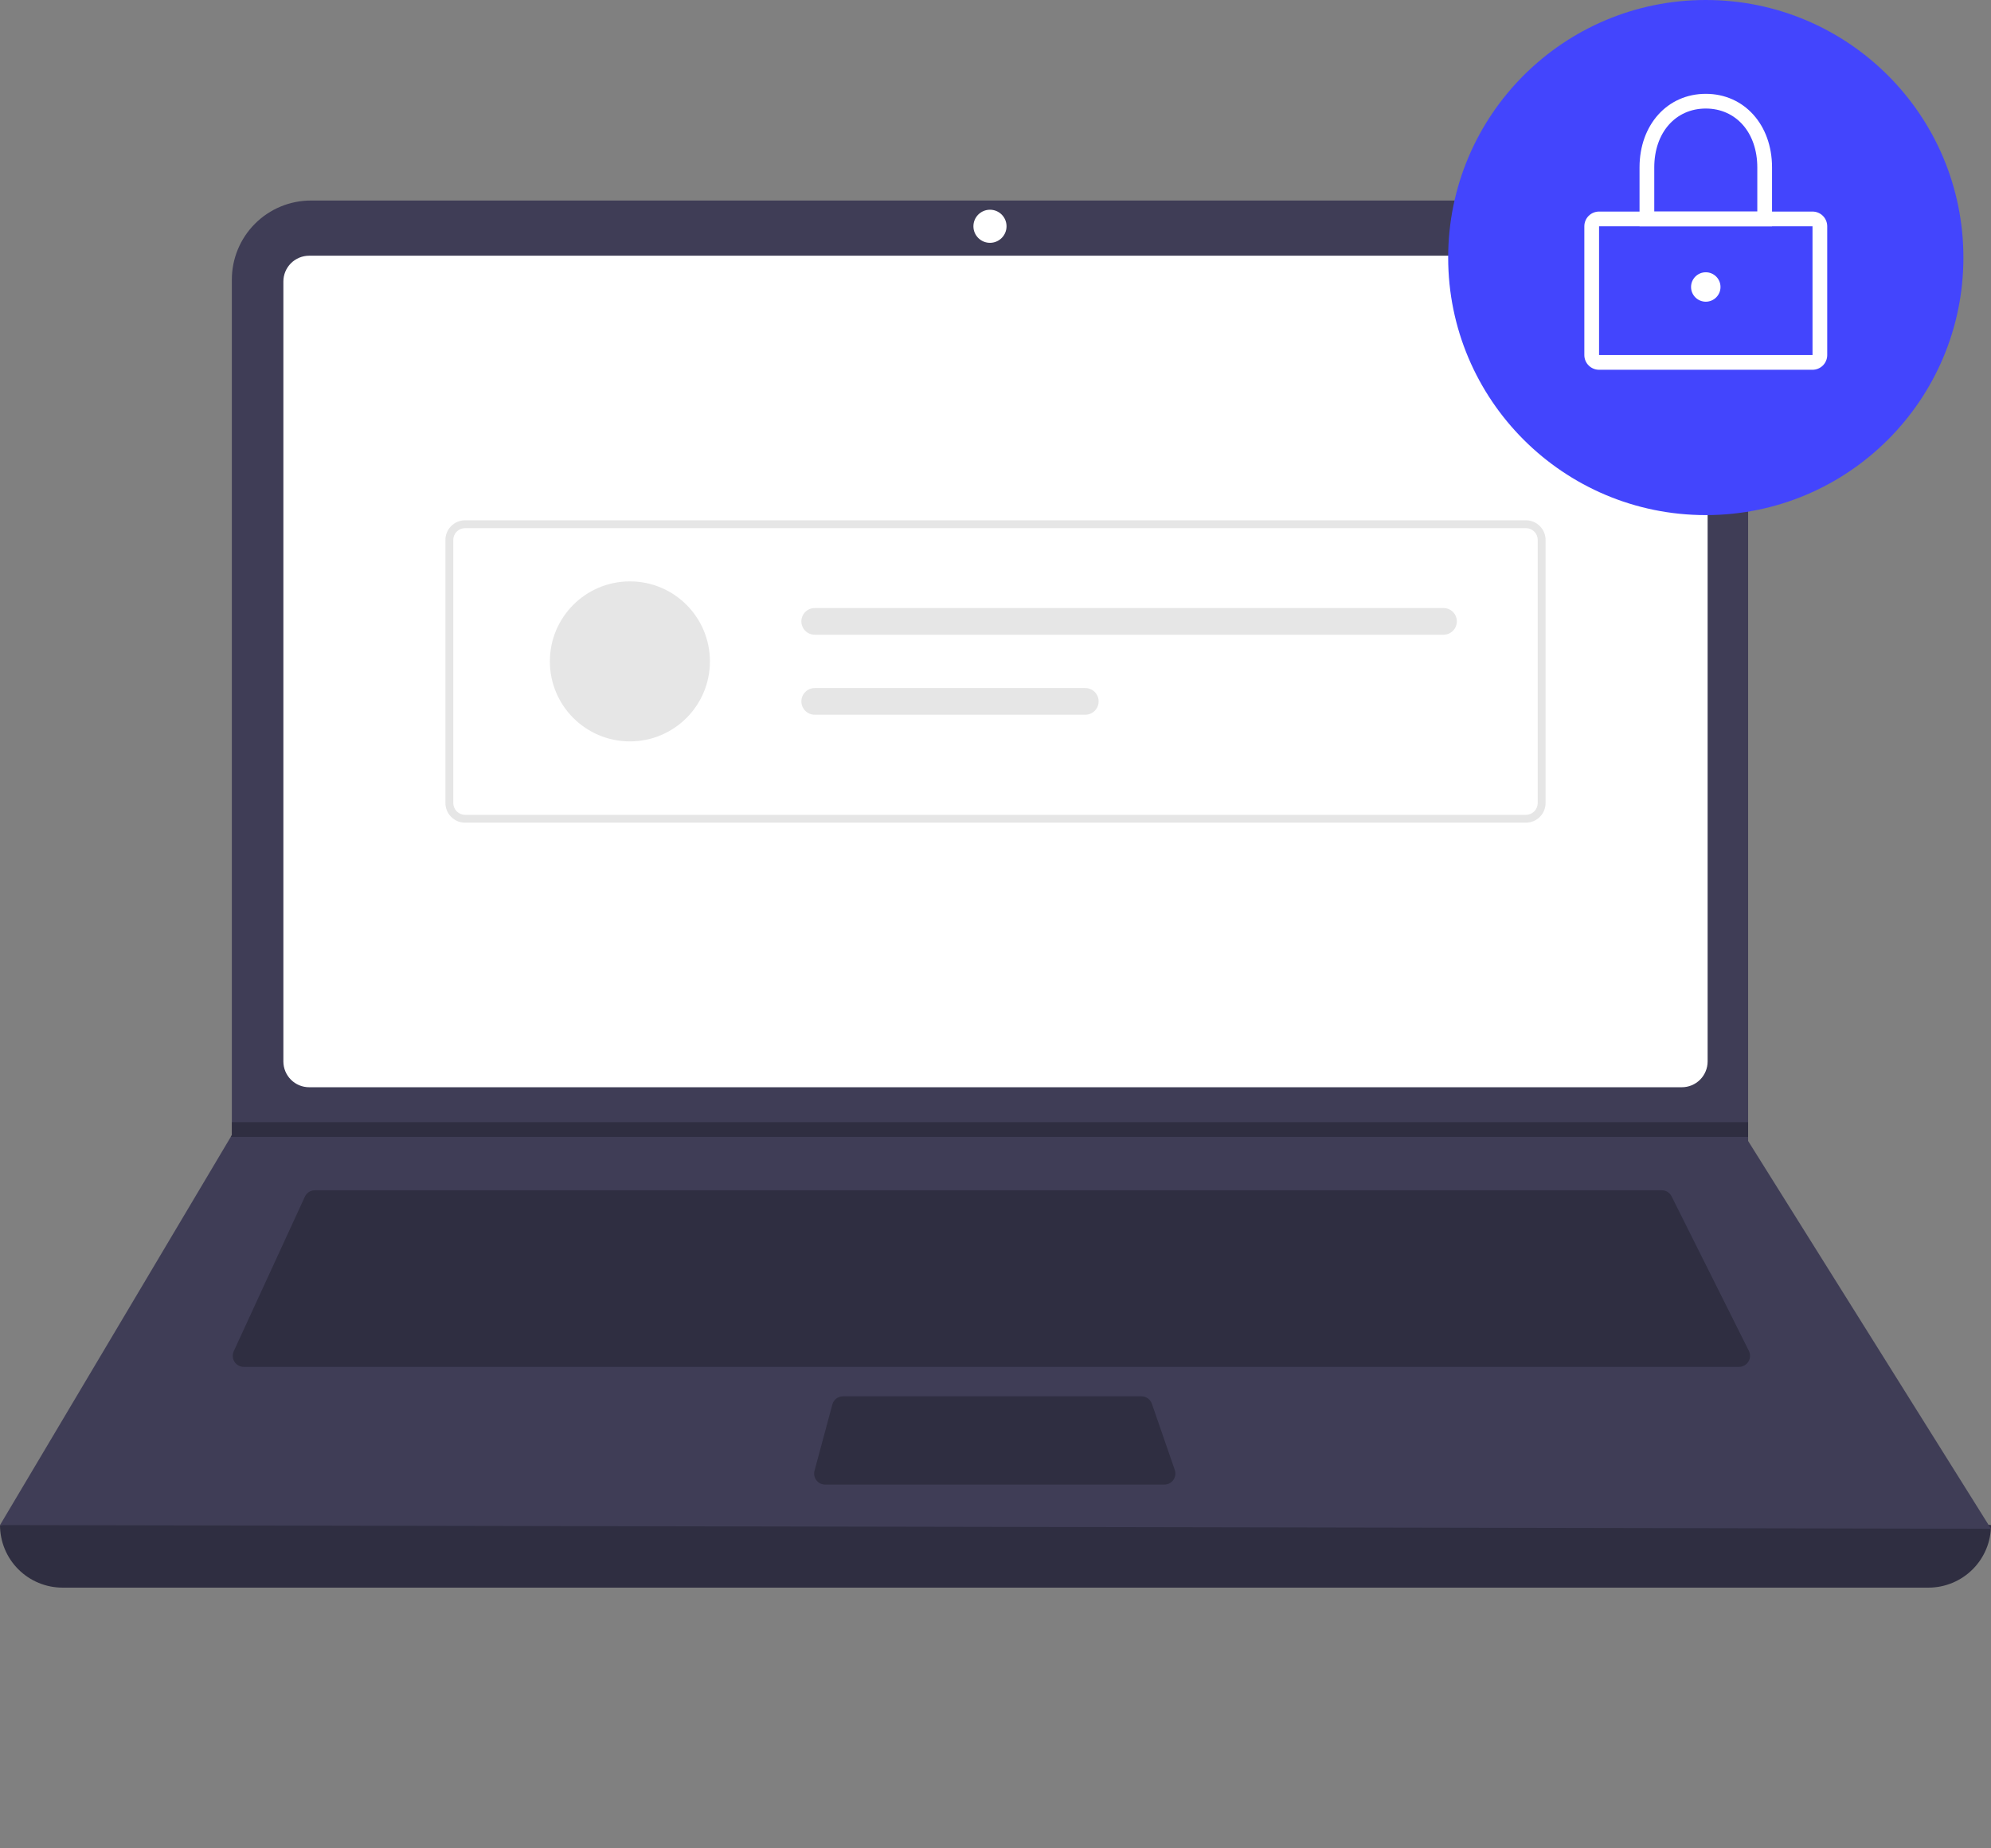 <svg width="140" height="130" viewBox="0 0 140 130" fill="none" xmlns="http://www.w3.org/2000/svg">
<rect x="0" y="0" width="140" height="130" fill="#808080" stroke="none"/>
<path d="M135.601 111.664H4.399C3.232 111.664 2.114 111.2 1.289 110.375C0.463 109.55 0 108.431 0 107.264C47.56 101.737 94.227 101.737 140 107.264C140 108.431 139.537 109.55 138.711 110.375C137.886 111.2 136.767 111.664 135.601 111.664Z" fill="#2F2E41"/>
<path d="M140 107.523L0 107.264L16.226 79.963L16.303 79.834V19.665C16.303 18.934 16.447 18.211 16.726 17.537C17.006 16.862 17.415 16.249 17.932 15.732C18.448 15.216 19.061 14.806 19.736 14.527C20.411 14.247 21.134 14.104 21.864 14.104H117.359C118.09 14.104 118.813 14.247 119.488 14.527C120.162 14.806 120.775 15.216 121.292 15.732C121.808 16.249 122.218 16.862 122.497 17.537C122.777 18.211 122.921 18.934 122.921 19.665V80.248L140 107.523Z" fill="#3F3D56"/>
<path d="M21.738 17.985C21.257 17.986 20.797 18.177 20.457 18.516C20.118 18.856 19.927 19.316 19.926 19.797V74.658C19.927 75.138 20.118 75.599 20.457 75.938C20.797 76.278 21.257 76.469 21.738 76.469H118.262C118.743 76.469 119.203 76.278 119.543 75.938C119.882 75.599 120.073 75.138 120.074 74.658V19.797C120.073 19.316 119.882 18.856 119.543 18.516C119.203 18.177 118.743 17.986 118.262 17.985H21.738Z" fill="white"/>
<path d="M22.142 83.715C21.994 83.716 21.848 83.758 21.723 83.838C21.598 83.918 21.499 84.032 21.437 84.167L16.437 95.036C16.383 95.154 16.359 95.284 16.368 95.414C16.377 95.544 16.418 95.67 16.489 95.779C16.559 95.889 16.655 95.979 16.77 96.041C16.884 96.104 17.012 96.137 17.142 96.137H122.281C122.413 96.137 122.543 96.103 122.659 96.038C122.774 95.974 122.872 95.881 122.941 95.769C123.011 95.656 123.05 95.528 123.056 95.395C123.062 95.263 123.034 95.132 122.975 95.013L117.541 84.144C117.477 84.015 117.378 83.907 117.255 83.831C117.132 83.755 116.991 83.715 116.846 83.715H22.142Z" fill="#2F2E41"/>
<path d="M69.612 17.079C70.255 17.079 70.776 16.558 70.776 15.915C70.776 15.272 70.255 14.751 69.612 14.751C68.969 14.751 68.447 15.272 68.447 15.915C68.447 16.558 68.969 17.079 69.612 17.079Z" fill="white"/>
<path d="M59.278 98.207C59.107 98.207 58.941 98.264 58.806 98.367C58.67 98.471 58.573 98.617 58.528 98.781L57.274 103.439C57.243 103.555 57.239 103.675 57.262 103.792C57.285 103.909 57.335 104.019 57.407 104.114C57.48 104.208 57.573 104.285 57.68 104.338C57.787 104.39 57.904 104.418 58.023 104.418H81.874C81.997 104.418 82.119 104.388 82.229 104.331C82.339 104.275 82.434 104.193 82.506 104.092C82.578 103.991 82.624 103.874 82.642 103.752C82.659 103.629 82.647 103.504 82.607 103.387L80.995 98.729C80.942 98.577 80.843 98.445 80.711 98.351C80.58 98.257 80.422 98.207 80.261 98.207H59.278Z" fill="#2F2E41"/>
<path d="M122.92 78.928V79.963H16.226L16.306 79.834V78.928H122.92Z" fill="#2F2E41"/>
<path d="M119.945 36.229C129.949 36.229 138.059 28.119 138.059 18.115C138.059 8.11 129.949 0 119.945 0C109.94 0 101.83 8.11 101.83 18.115C101.83 28.119 109.94 36.229 119.945 36.229Z" fill="#4345FD"/>
<path d="M127.449 26.007H112.44C112.165 26.007 111.902 25.898 111.708 25.704C111.514 25.51 111.405 25.247 111.405 24.972V15.915C111.405 15.641 111.514 15.377 111.708 15.183C111.902 14.989 112.165 14.88 112.44 14.88H127.449C127.724 14.88 127.987 14.989 128.181 15.183C128.375 15.377 128.484 15.641 128.484 15.915V24.972C128.484 25.247 128.375 25.51 128.181 25.704C127.987 25.898 127.724 26.007 127.449 26.007ZM112.44 15.915V24.972H127.45L127.449 15.915L112.44 15.915Z" fill="white"/>
<path d="M124.603 15.915H115.286V11.774C115.286 8.776 117.246 6.599 119.945 6.599C122.644 6.599 124.603 8.776 124.603 11.774L124.603 15.915ZM116.322 14.88H123.567V11.774C123.567 9.337 122.078 7.634 119.945 7.634C117.811 7.634 116.322 9.337 116.322 11.774L116.322 14.88Z" fill="white"/>
<path d="M119.945 21.22C120.516 21.22 120.98 20.756 120.98 20.185C120.98 19.613 120.516 19.15 119.945 19.15C119.373 19.15 118.909 19.613 118.909 20.185C118.909 20.756 119.373 21.22 119.945 21.22Z" fill="white"/>
<path d="M107.299 57.861H32.701C32.335 57.861 31.984 57.715 31.725 57.456C31.466 57.197 31.32 56.846 31.32 56.48V37.975C31.32 37.609 31.466 37.258 31.725 36.999C31.984 36.74 32.335 36.594 32.701 36.594H107.299C107.665 36.594 108.016 36.74 108.275 36.999C108.534 37.258 108.68 37.609 108.68 37.975V56.48C108.68 56.846 108.534 57.197 108.275 57.456C108.016 57.715 107.665 57.861 107.299 57.861ZM32.701 37.146C32.481 37.147 32.271 37.234 32.115 37.389C31.96 37.545 31.872 37.755 31.872 37.975V56.48C31.872 56.699 31.96 56.91 32.115 57.066C32.271 57.221 32.481 57.308 32.701 57.309H107.299C107.519 57.308 107.729 57.221 107.885 57.066C108.04 56.91 108.128 56.699 108.128 56.48V37.975C108.128 37.755 108.04 37.545 107.885 37.389C107.729 37.234 107.519 37.146 107.299 37.146L32.701 37.146Z" fill="#E6E6E6"/>
<path d="M44.292 52.145C47.4 52.145 49.919 49.625 49.919 46.517C49.919 43.41 47.4 40.89 44.292 40.89C41.184 40.89 38.665 43.41 38.665 46.517C38.665 49.625 41.184 52.145 44.292 52.145Z" fill="#E6E6E6"/>
<path d="M57.288 42.766C57.165 42.766 57.043 42.79 56.929 42.837C56.815 42.884 56.712 42.953 56.624 43.04C56.537 43.127 56.468 43.23 56.42 43.344C56.373 43.458 56.349 43.58 56.349 43.704C56.349 43.827 56.373 43.949 56.42 44.063C56.468 44.177 56.537 44.28 56.624 44.367C56.712 44.455 56.815 44.523 56.929 44.571C57.043 44.618 57.165 44.642 57.288 44.642H101.503C101.751 44.642 101.99 44.543 102.166 44.367C102.342 44.191 102.44 43.952 102.44 43.704C102.44 43.455 102.342 43.216 102.166 43.041C101.99 42.865 101.751 42.766 101.503 42.766H57.288Z" fill="#E6E6E6"/>
<path d="M57.288 48.393C57.04 48.393 56.801 48.492 56.625 48.668C56.449 48.844 56.35 49.082 56.35 49.331C56.35 49.58 56.449 49.818 56.625 49.994C56.801 50.17 57.04 50.269 57.288 50.269H76.314C76.563 50.269 76.801 50.17 76.977 49.994C77.153 49.818 77.252 49.58 77.252 49.331C77.252 49.082 77.153 48.844 76.977 48.668C76.801 48.492 76.563 48.393 76.314 48.393H57.288Z" fill="#E6E6E6"/>
</svg>
